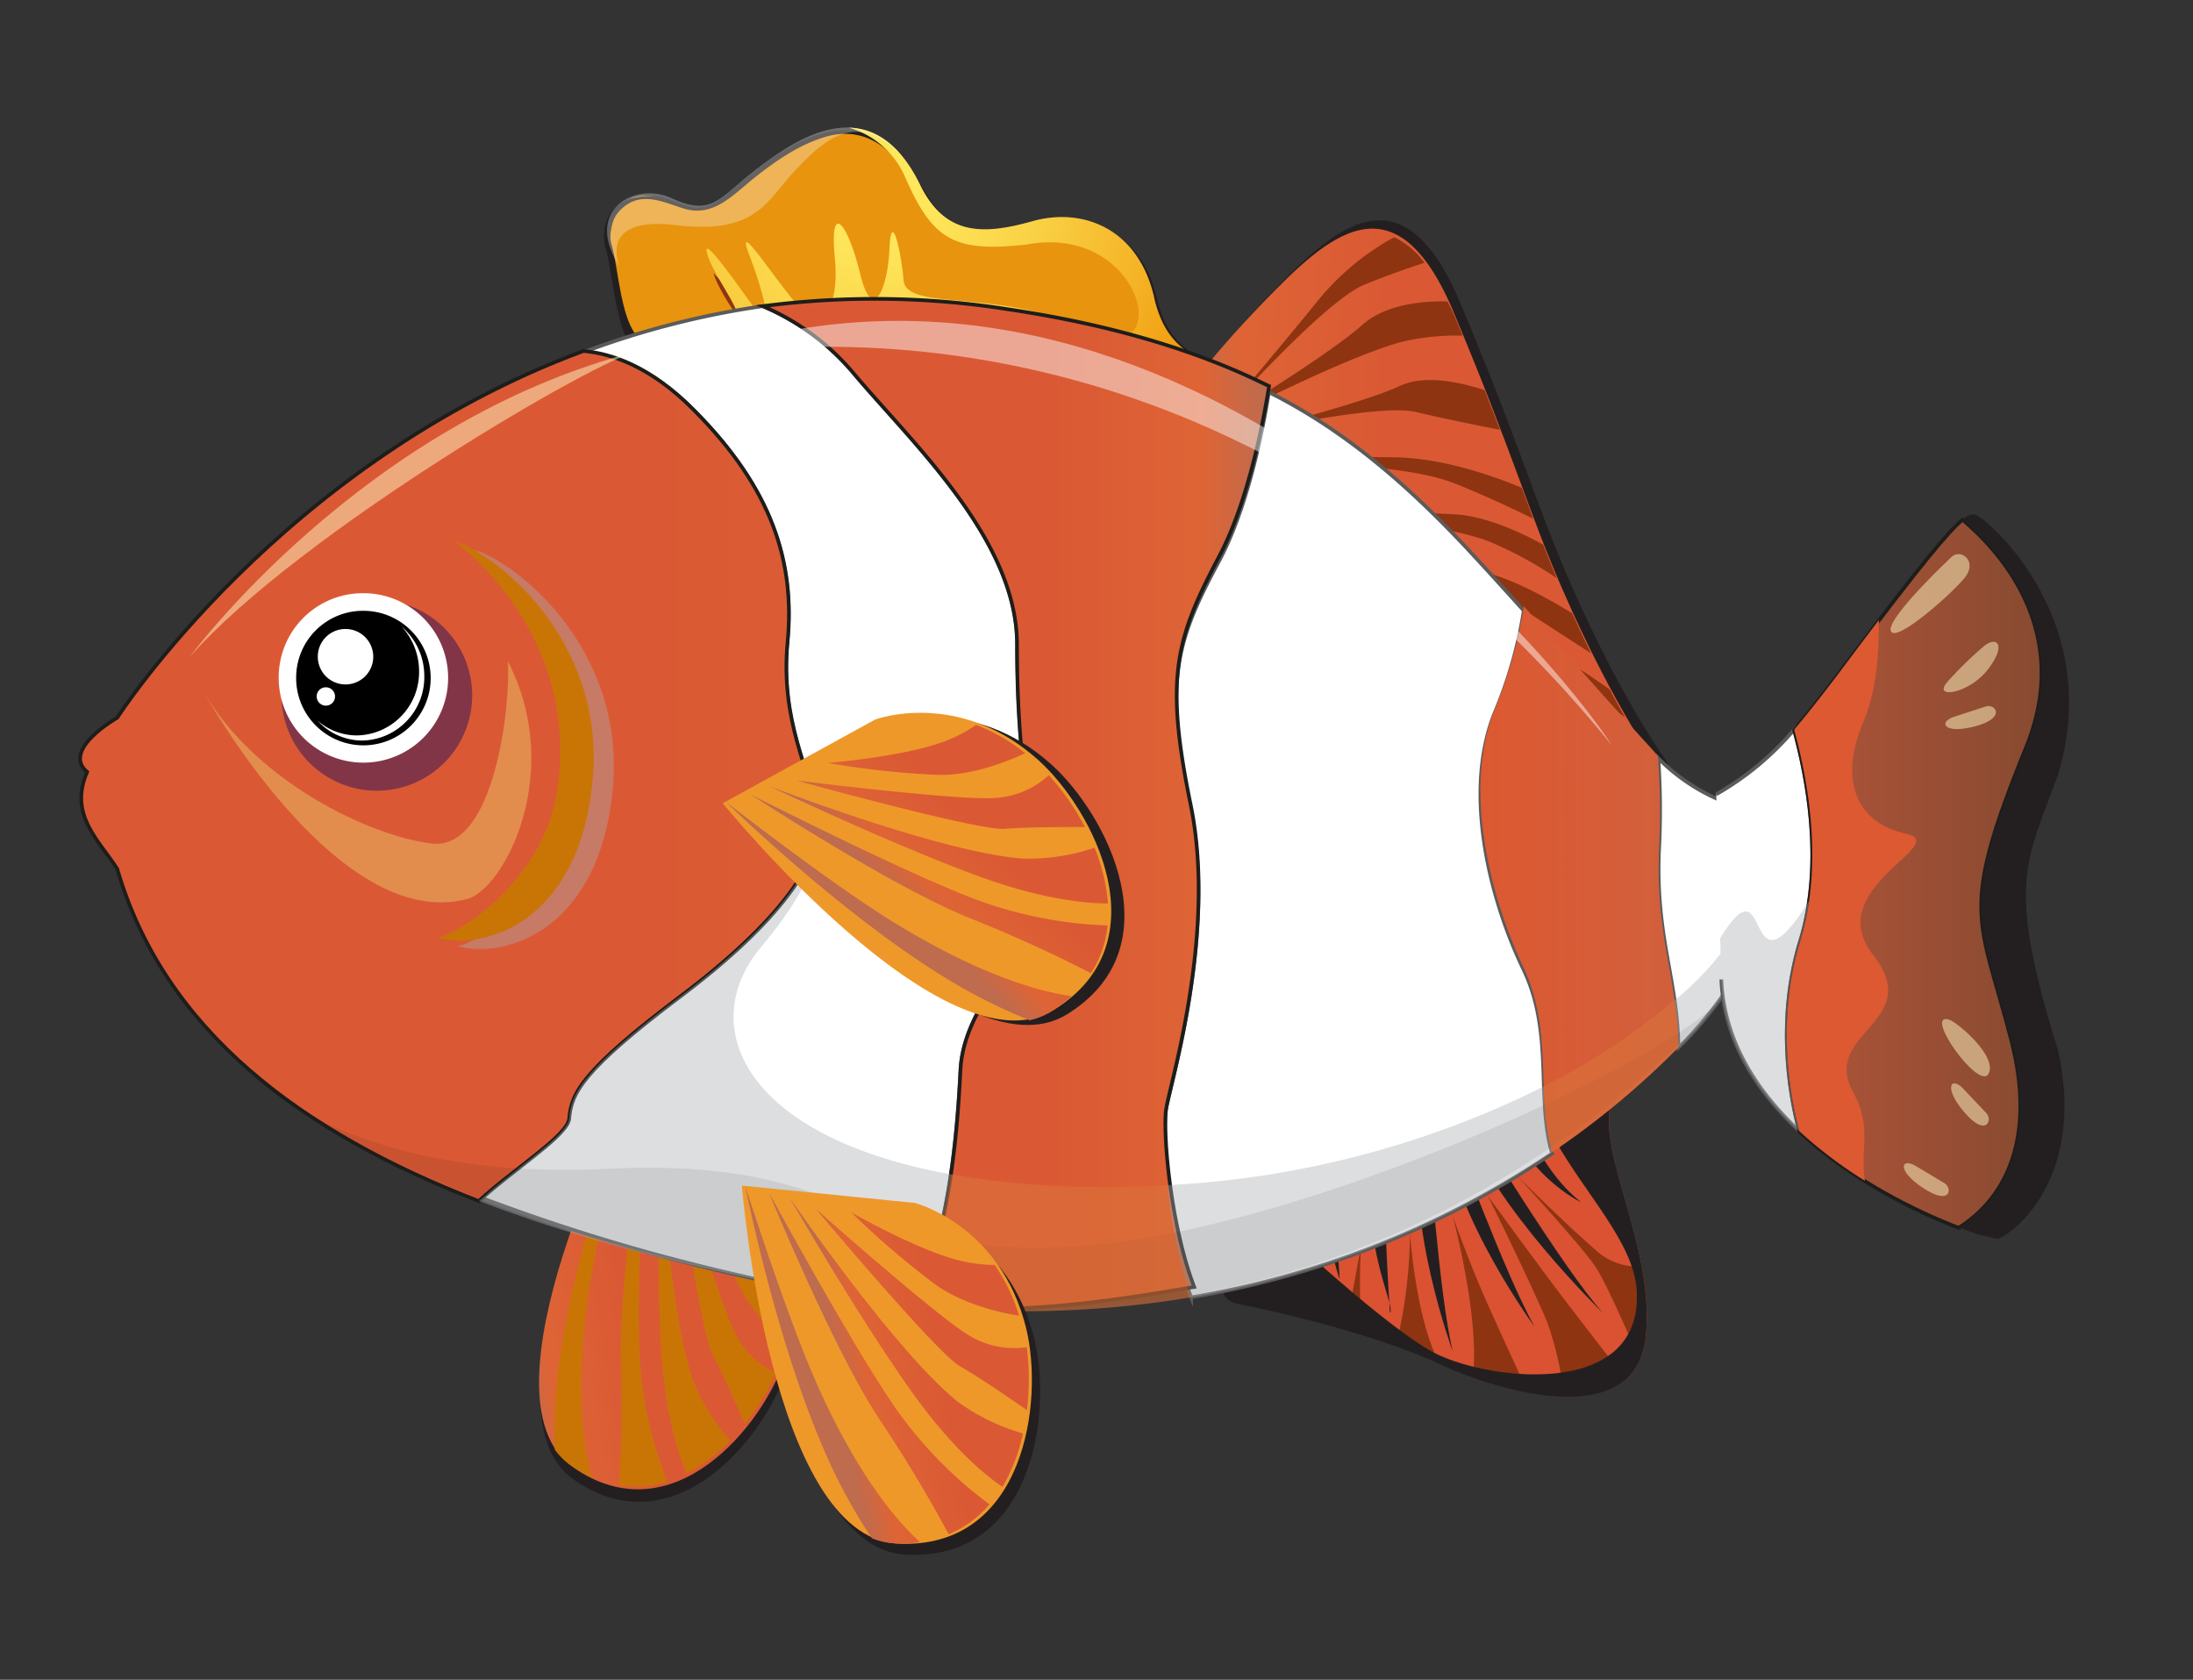 <svg xmlns="http://www.w3.org/2000/svg" xmlns:xlink="http://www.w3.org/1999/xlink" width="299" height="229" viewBox="0 0 299 229">
  <rect x="0" y="0" width="299" height="229" fill="#333333" stroke="none"/>
  <defs>
    <style>
      .cls-1 {
        isolation: isolate;
      }

      .cls-2 {
        fill: #e8940f;
      }

      .cls-3 {
        fill: #231f20;
      }

      .cls-4 {
        fill: #8e3411;
      }

      .cls-17, .cls-5 {
        mix-blend-mode: multiply;
      }

      .cls-6 {
        fill: url(#radial-gradient);
      }

      .cls-7 {
        mix-blend-mode: screen;
      }

      .cls-13, .cls-21, .cls-25, .cls-8 {
        fill: #fff;
      }

      .cls-8 {
        opacity: 0.3;
      }

      .cls-9 {
        fill: url(#linear-gradient);
      }

      .cls-10, .cls-22 {
        fill: #c97506;
      }

      .cls-10 {
        mix-blend-mode: color-dodge;
      }

      .cls-11 {
        fill: url(#linear-gradient-2);
      }

      .cls-12 {
        fill: #da5232;
      }

      .cls-13 {
        stroke: #5b5b5b;
      }

      .cls-13, .cls-14, .cls-15, .cls-26 {
        stroke-miterlimit: 10;
        stroke-width: 0.5px;
      }

      .cls-14, .cls-15, .cls-26 {
        stroke: #1d1d1b;
      }

      .cls-14 {
        fill: url(#linear-gradient-3);
      }

      .cls-15 {
        fill: url(#linear-gradient-4);
      }

      .cls-16 {
        fill: url(#linear-gradient-5);
      }

      .cls-17 {
        fill: #abadaf;
      }

      .cls-17, .cls-24 {
        opacity: 0.4;
      }

      .cls-18 {
        opacity: 0.08;
      }

      .cls-19 {
        fill: #da713b;
        opacity: 0.6;
      }

      .cls-20 {
        fill: #fffac4;
        opacity: 0.5;
      }

      .cls-21 {
        opacity: 0.47;
      }

      .cls-23 {
        fill: #e28d4d;
      }

      .cls-24 {
        fill: #000068;
      }

      .cls-26 {
        fill: url(#linear-gradient-6);
      }

      .cls-27 {
        fill: url(#linear-gradient-7);
      }

      .cls-28 {
        fill: #ee982a;
      }

      .cls-29 {
        fill: url(#linear-gradient-8);
      }

      .cls-30 {
        fill: url(#linear-gradient-9);
      }
    </style>
    <radialGradient id="radial-gradient" cx="-1105.2" cy="1110.12" r="69.17" gradientTransform="matrix(1.02, -0.01, 0.02, 1.05, 1224.59, -1150.98)" gradientUnits="userSpaceOnUse">
      <stop offset="0" stop-color="#ffeb60"/>
      <stop offset="0.13" stop-color="#fee459"/>
      <stop offset="0.31" stop-color="#fad245"/>
      <stop offset="0.53" stop-color="#f5b326"/>
      <stop offset="0.73" stop-color="#ee9001"/>
      <stop offset="0.74" stop-color="#dd5536"/>
    </radialGradient>
    <linearGradient id="linear-gradient" x1="2007.23" y1="74.25" x2="2043.95" y2="74.25" gradientTransform="matrix(-0.99, 0.15, 0.15, 0.99, 2081.27, -202.04)" gradientUnits="userSpaceOnUse">
      <stop offset="0.57" stop-color="#da5934"/>
      <stop offset="0.87" stop-color="#de6435"/>
      <stop offset="0.99" stop-color="#bf6b4e"/>
    </linearGradient>
    <linearGradient id="linear-gradient-2" x1="1883.46" y1="114.93" x2="1950.49" y2="114.93" gradientTransform="matrix(-1, -0.04, -0.04, 1, 2114.08, 39.64)" xlink:href="#linear-gradient"/>
    <linearGradient id="linear-gradient-3" x1="-643.28" y1="109.58" x2="-574.32" y2="109.58" gradientTransform="translate(747.3)" xlink:href="#linear-gradient"/>
    <linearGradient id="linear-gradient-4" x1="-805.03" y1="105.79" x2="-547.85" y2="105.79" gradientTransform="translate(747.3)" xlink:href="#linear-gradient"/>
    <linearGradient id="linear-gradient-5" x1="-673.41" y1="119.89" x2="-447.86" y2="119.89" gradientTransform="translate(747.3)" gradientUnits="userSpaceOnUse">
      <stop offset="0" stop-color="#db5a34"/>
      <stop offset="0.57" stop-color="#dc5931"/>
      <stop offset="0.88" stop-color="#bf6b50"/>
      <stop offset="0.99" stop-color="#005b97"/>
    </linearGradient>
    <linearGradient id="linear-gradient-6" x1="-603.39" y1="119.07" x2="-413.08" y2="119.07" gradientTransform="translate(747.3)" gradientUnits="userSpaceOnUse">
      <stop offset="0.53" stop-color="#b05439"/>
      <stop offset="0.86" stop-color="#624229"/>
    </linearGradient>
    <linearGradient id="linear-gradient-7" x1="-563.97" y1="122.76" x2="-351.41" y2="122.76" xlink:href="#linear-gradient-5"/>
    <linearGradient id="linear-gradient-8" x1="1768.68" y1="-454.3" x2="1802.49" y2="-454.3" gradientTransform="matrix(-0.71, 0.7, 0.7, 0.71, 1715.89, -820.82)" xlink:href="#linear-gradient"/>
    <linearGradient id="linear-gradient-9" x1="1974.71" y1="34.76" x2="2008.51" y2="34.76" gradientTransform="matrix(-0.98, 0.18, 0.18, 0.98, 2076.16, -206.12)" xlink:href="#linear-gradient"/>
  </defs>
  <g class="cls-1">
    <g id="Layer_1" data-name="Layer 1">
      <g>
        <g>
          <g>
            <path class="cls-2" d="M96.06,49.84S87,53,84,40c-2.84-12.33,1.91-15,7.53-12.45s6.5-.05,11.54-3.85S118.91,12,125.63,26.08c3.35,6.31,8.24,6.51,15.17,4.56s14.65,1.06,16.66,10.68c1.5,5.85,4.78,7.72,11.55,10s12.87,5.2,8.26,8.39C176.57,60.2,136.77,39.62,96.06,49.84Z"/>
            <path class="cls-3" d="M96.51,49.78a16.83,16.83,0,0,0-2.45-3c-1.52-1.72-5.49.88-7.06-.79-2.37-2.49-2.64-9.15-3.6-12.57a4.87,4.87,0,0,1,1.66-5.22c2.61-2.11,5.47-.59,8.2.24,4,1.22,6.68-1.87,9.55-4.16s6.21-4.62,9.86-5.66c5.91-1.68,10,2.56,12.52,7.52a9.88,9.88,0,0,0,9,5.78c5.22,0,9.86-2.76,15.06-.81a12,12,0,0,1,5.63,4.75c1.55,2.36,1.85,5.15,2.87,7.71,1.63,4.18,5.68,6,9.58,7.41,3.15,1.15,6.38,2.11,9.21,3.94,1.08.7,2.18,1.78,1.75,3.17-.18.58-.73,1.53-1.24,1.33-1.91-.66-3.77-1.51-5.65-2.23-19.29-7.51-40.09-11.72-60.71-10a95.7,95.7,0,0,0-14.85,2.48c-.58.14.21.38.48.32,23.56-5.81,48.41-2,71.06,6.21,2.58.93,5.11,1.95,7.65,3,.56.22,2,1.09,2.65.6,4.52-3.43-2.18-6.24-5.06-7.4-4.87-2-10.74-2.94-13.54-8-1.2-2.18-1.42-4.77-2.44-7.05a12.92,12.92,0,0,0-4.36-5.27c-3-2.18-7-2.55-10.54-1.88-2.69.51-5.18,1.41-8,1.31-3.06-.1-5.35-1.88-7-4.36-1.52-2.27-2.46-4.65-4.46-6.59a10,10,0,0,0-4.44-2.45c-6.86-1.85-13.77,4.22-18.56,8.23-1.44,1.22-2.81,2.23-4.89,1.92a26.57,26.57,0,0,1-3.48-1.22,9,9,0,0,0-4.31-.1c-3.35.71-4.91,3.77-4,7,.76,2.68,1.53,11.09,3.39,13s5.09-2.41,6.89-.39a18.14,18.14,0,0,1,2.74,3.3C95.74,50.13,96.64,50,96.51,49.78Z"/>
          </g>
          <g>
            <path class="cls-4" d="M97.26,37.24a15.26,15.26,0,0,1,1.08,1.16,30.26,30.26,0,0,1,2,2.73,31.36,31.36,0,0,1,1.72,3c.41.85.63,1.46.63,1.46a13.74,13.74,0,0,1-1.08-1.15,31.23,31.23,0,0,1-2.05-2.75,32,32,0,0,1-1.71-3A15.58,15.58,0,0,1,97.26,37.24Z"/>
            <path class="cls-4" d="M102.8,35.06a9.94,9.94,0,0,1,.8,1.22A21.89,21.89,0,0,1,105,39.15a26.79,26.79,0,0,1,1.07,3,11.3,11.3,0,0,1,.32,1.43,13.49,13.49,0,0,1-.81-1.22,28.37,28.37,0,0,1-1.43-2.87,23.43,23.43,0,0,1-1.05-3A10.81,10.81,0,0,1,102.8,35.06Z"/>
            <path class="cls-4" d="M115.54,33.76a13,13,0,0,1,.51,1.37,23.74,23.74,0,0,1,1,6.22,10.18,10.18,0,0,1,0,1.46,10.4,10.4,0,0,1-.52-1.37,24.38,24.38,0,0,1-.7-3.09,25.68,25.68,0,0,1-.35-3.14A13.33,13.33,0,0,1,115.54,33.76Z"/>
            <path class="cls-4" d="M122.07,35.37a7.29,7.29,0,0,1,.25,1.13,16.1,16.1,0,0,1,.16,2.46,17,17,0,0,1-.23,2.46,7.44,7.44,0,0,1-.28,1.1,6.58,6.58,0,0,1-.26-1.12,15.13,15.13,0,0,1-.16-2.47,14.31,14.31,0,0,1,.24-2.45A7,7,0,0,1,122.07,35.37Z"/>
          </g>
          <g class="cls-5">
            <path class="cls-6" d="M169,51.19C162.24,48.86,159,47,157.46,41c-2-9.77-9.73-12.8-16.67-10.85S129,32,125.63,25.55c-2.83-6-6.39-8.07-9.92-8.15a11.89,11.89,0,0,1,7.73,6.82c3.7,8.39,6.52,10.29,16.71,9.09,15.9-2.84,20.25,17.48,8.24,11.69s-24.81-2.48-25.19-6.78-1.7-9.7-1.93-4.28-2.3,10.36-4,3.37-4.2-10-3.45-2.19-2.31,10-5.94,5.46-7.61-10.75-5.67-5.67,3.26,10.46,1.06,7.61-7.93-11.37-6.79-7.73,6.51,9.65,3.1,9.68a28,28,0,0,0-6.72,1.37,30.4,30.4,0,0,1,3.16,3.83c40.71-10.37,80.51,10.53,81.21,10C181.88,56.47,175.78,53.51,169,51.19Z"/>
          </g>
          <g class="cls-7">
            <path class="cls-8" d="M92.12,30.69c11.16,1.32,12.33-3.29,16.44-7.61s8.34-8,14.42-1.84c-6.65-8.06-15.48-1.51-19.92,1.88C98,27,97.14,29.6,91.52,27c-5-2.31-12,1.73-7.09,9.25C83.84,34.63,82.75,29.57,92.12,30.69Z"/>
          </g>
        </g>
        <g>
          <path class="cls-3" d="M85.68,151.51s-21.08,40.73-7.44,50.22,26-5.64,29-14.91c4.33-13.2-3.67-21.48-3.67-21.48Z"/>
          <path class="cls-9" d="M85.53,149.73S64.45,190.45,78.09,200s26-5.65,29-14.92c4.33-13.2-3.68-21.48-3.68-21.48Z"/>
          <path class="cls-10" d="M80.17,176.78c1.27-9.15,5.24-24.95,5.7-26.78v0c-.66,1.74-7.14,19.22-9.4,34.23a70.83,70.83,0,0,0-.84,13.38,9.08,9.08,0,0,0,2.14,2.1,19.63,19.63,0,0,0,2.91,1.65C79.58,197.44,78.37,189.71,80.17,176.78Zm25.66,10.37a11.26,11.26,0,0,1-5.49-5.18c-2.2-4.09-8.27-24.61-8.27-24.61s3.44,24.29,5.09,27.3c1.32,2.4,3.54,7.49,4.39,9.46A32.7,32.7,0,0,0,105.83,187.15ZM88,152.66s-3.68,21.66-3.33,32.61c.25,8-.08,14.38-.27,17.2A13.94,13.94,0,0,0,91,202,54.24,54.24,0,0,1,87.2,184.7C86.74,174.6,88,152.66,88,152.66Zm2,1.85s-.62,17.73.17,29.92c.58,8.83,2.46,14.16,3.46,16.44a23.18,23.18,0,0,0,5.94-4.5,27.24,27.24,0,0,1-5-8C91,178.51,90,154.51,90,154.51Zm17.24,28.67a23.69,23.69,0,0,0,.81-7.31,19.44,19.44,0,0,1-4.21-3.58c-3.84-4.31-8-12.1-8-12.1a109,109,0,0,0,4.41,14C102,178.38,105.71,181.87,107.22,183.18Z"/>
        </g>
        <g>
          <path class="cls-3" d="M162.42,53s2.27-4.12,10.86-13,17.88-17.72,25.91,1.5c8.22,19.63,10,26.63,14.71,37.49,7.25,16.71,13.55,25.1,13.55,25.1l-13.19,20Z"/>
          <path class="cls-11" d="M161.46,54.13s2.26-4.12,10.86-13,17.87-17.72,25.91,1.51c8.21,19.63,10,26.62,14.7,37.48,7.26,16.71,13.56,25.1,13.56,25.1l-13.19,20Z"/>
          <path class="cls-4" d="M203.24,73.91a53.48,53.48,0,0,1,9,4.9c-.66-1.57-1.27-3.08-1.85-4.56-3-1.66-7.8-3.89-12-4.13-6.83-.37-20.43-.59-20.43-.59S197.05,71.33,203.24,73.91Zm13.69,15.15c-.84-1.69-1.69-3.5-2.58-5.45-3.67-2.26-9.25-5.33-13.37-5.86C194.3,76.89,185.7,76,185.7,76s17,3.83,22.83,7.62C211.43,85.52,214.54,87.53,216.93,89.06ZM186,38.82c2.89-1.18,5.92-2.25,8.22-3a11.26,11.26,0,0,0-4.13-3.48,35,35,0,0,0-10.23,8.43c-5.37,6.64-14.28,17.12-14.28,17.12S180.31,41.15,186,38.82Zm13.41,6.93c-.34-.84-.69-1.69-1.07-2.59-.31-.75-.64-1.39-1-2.06-3.17-.08-8.37.3-11.62,3.21-4.92,4.39-20.19,13.57-20.19,13.57S185,47.78,192.09,46.39A33.39,33.39,0,0,1,199.4,45.75ZM219.48,94c-2.82-2-7.38-5.08-10.94-6.44-5.54-2.12-13.89-3.2-13.89-3.2s10,2.62,14.76,5.56c3.06,1.92,8.61,5.53,12.15,7.84C220.92,96.67,220.21,95.4,219.48,94Zm-15-35.44c-.63-1.67-1.32-3.44-2.08-5.37-3.32-1.1-8.19-2.16-11.56-.57-5.57,2.62-23,6.87-23,6.87s19.81-4.61,25.22-3.32C197,57.12,202,58.1,204.51,58.59Zm-6.45,7.22c4.35,1.73,8.42,3.66,11,4.93l-1.56-4.22c-3.55-1.48-10.28-3.91-16.73-4.13a161.07,161.07,0,0,0-18.86.66S190.8,62.93,198.06,65.81Z"/>
        </g>
        <g>
          <path class="cls-12" d="M172.11,166.15s15.45,15.2,24.15,19.27,26.9,9.65,28.14-3.26-7.39-26-4.41-32.82.66-11,.66-11Z"/>
          <path class="cls-4" d="M192.24,168.19a67.7,67.7,0,0,1-1.68,14.34c2,1.06,3.82,2,5.35,2.72-.28-.65-.56-1.36-.85-2.15C192.85,177,192.24,168.19,192.24,168.19Zm-8.32,10.72,1.65.92a85.24,85.24,0,0,1,0-10C185,172.93,184.43,176.08,183.92,178.91Zm40.48,3.25a34.54,34.54,0,0,0-.56-9.52,8.36,8.36,0,0,1-6.38-2.31c-4-3.46-10.53-9.94-10.53-9.94s8.74,9.51,10.61,12.32c1.43,2.15,4.61,9.39,6,12.7A10.12,10.12,0,0,0,224.4,182.16Zm-26.35-16.41s3.6,13.22,2.82,21.58a53.32,53.32,0,0,0,7.3,2.14c-1.78-3.84-5.12-11.09-6.35-14C200,171.19,198.05,165.75,198.05,165.75Zm4.78-2.77s5.81,11.73,8.13,17.29a43.71,43.71,0,0,1,2.26,9.89c3.34.15,6.37-.41,8.44-2.18-1.81-2.31-7.66-9.82-10.95-14.25C207,168.74,202.83,163,202.83,163Z"/>
          <path class="cls-3" d="M224.4,182.16c1.25-12.91-7.39-26-4.41-32.82s.66-11,.66-11c-6.76,5.37-11.06,12.76-8.68,17,4.25,7.54,10.71,14.06,11.17,20.41,1.13,15.46-21.31,12.37-28.18,8.36-7.67-4.47-22.36-18.51-22.36-18.51s-10.36,10.83-3.73,12.18c10.69,2.18,21,5.18,27.31,8.14C204.89,190,223.16,195.07,224.4,182.16Z"/>
          <path class="cls-3" d="M206.07,148.79s3.3,10.36,9.51,15.1c0,0-8-3.51-11.79-14.75Z"/>
          <path class="cls-3" d="M200.49,152.21s12.76,21,18.11,26.84c0,0-15.21-14.74-19-26Z"/>
          <path class="cls-3" d="M198,154.14S205.3,174,209.25,180.9c0,0-11-15-12.3-26.78Z"/>
          <path class="cls-3" d="M194.75,155.44s1.44,21.12,3.33,28.83c0,0-6.4-17.44-4.38-29.14Z"/>
          <path class="cls-3" d="M188.57,159.13s.4,11.9.94,19.82c.9-.52-4.07-9.75-2.22-19.69Z"/>
          <path class="cls-3" d="M182,161.42s.12,5.07.66,13A33,33,0,0,1,181,162.06Z"/>
        </g>
        <g>
          <g>
            <path class="cls-13" d="M203.87,97a59.88,59.88,0,0,0,3.89-13.75c-2.29-2.54-4.58-5.07-6.9-7.58C192.67,66.8,183.78,58.86,173,53.47c-1,6.35-3.12,16.19-6.84,23.12-5.9,11-7.44,16.26-3.85,33.57s-2.82,37.76-3.34,41.17c-.41,2.79,0,16.78,3.43,25.53a125.27,125.27,0,0,0,49.22-19.61c-2.22-7.6.23-16.42-3.89-25.06C202.84,122,199.5,107.53,203.87,97Z"/>
            <path class="cls-13" d="M141.51,119.22c-1.29-9.51-2.82-17.15-2.82-31.42s-14.37-27.45-22.33-37A32.94,32.94,0,0,0,104,41.74a116.89,116.89,0,0,0-24.71,6.37c3.65.35,9.3,1.79,15.23,7.74,10.78,10.83,13.86,20.87,12.83,31.69s3.08,17.42,4.1,23.5-5.39,14.78-18.73,24.81-14.88,13.2-15.14,16.63c-.16,2.28-7.41,6.36-12.14,10.74a265.11,265.11,0,0,0,48.59,13.29q5.32.92,10.43,1.43c4.77-8.73,6-22.68,6.49-32.05C131.5,135.32,142.79,128.72,141.51,119.22Z"/>
            <path class="cls-14" d="M159,151.16c.52-3.43,6.93-24,3.34-41.45s-2-22.7,3.85-33.79c3.72-7,5.8-16.89,6.84-23.28l-1-.48c-10.8-5.22-22.84-8.24-34.62-10A117.16,117.16,0,0,0,104,41.74a32.94,32.94,0,0,1,12.33,9.1c8,9.51,22.33,22.7,22.33,37s1.53,21.91,2.82,31.42-10,16.1-10.53,26.67c-.45,9.37-1.72,23.32-6.49,32.05,13.9,1.46,27-.59,38.36-2.53C159.45,166.61,158.54,154,159,151.16Z"/>
            <path class="cls-15" d="M77.61,152.48c.26-3.43,1.8-6.59,15.14-16.63s19.76-18.74,18.73-24.81-5.12-12.68-4.1-23.5-2-20.86-12.83-31.69c-5.93-6-11.31-7.67-15-8-41.3,15.3-63.57,50-63.57,50s-7.7,4.36-4.1,7.39c-2.54,5.8,1.54,9.24,4.1,13.2,6.39,22,25.09,35.94,49.3,45.3C70.06,159.35,77.45,154.76,77.61,152.48Z"/>
            <path class="cls-13" d="M235,109.28a26.37,26.37,0,0,1-8.9-5.9,102,102,0,0,1,.09,12.67c-.46,11.83,2.57,17.53,2.65,26.76a49.44,49.44,0,0,0,6.85-8.28"/>
            <path class="cls-16" d="M226.19,116.05a109.61,109.61,0,0,0-.14-13c-.28-.32-.58-.64-.89-1-5.87-6.41-11.61-12.93-17.4-19.4a60.66,60.66,0,0,1-3.89,13.84c-4.37,10.56-1,25.08,3.84,35.38,4.12,8.71,1.67,17.58,3.89,25.23a113.56,113.56,0,0,0,17.24-14.31C228.76,133.58,225.73,127.88,226.19,116.05Z"/>
            <path class="cls-17" d="M236.54,127.32a41,41,0,0,1-8.21,9.06,45.8,45.8,0,0,1,.51,6.43,49.44,49.44,0,0,0,6.85-8.28"/>
            <path class="cls-17" d="M159.21,161.57a61.71,61.71,0,0,0,3.17,15.29,124.88,124.88,0,0,0,49.22-19.74,37.18,37.18,0,0,1-1.11-9A129.46,129.46,0,0,1,159.21,161.57Z"/>
            <path class="cls-17" d="M103.79,129.08c10.95-13,7.87-18.66,7.18-22.18a7.85,7.85,0,0,1,.26,2.85c.1.43.18.86.25,1.29,1,6.07-5.39,14.78-18.73,24.81s-14.88,13.2-15.14,16.63c-.16,2.28-7.55,6.87-12.29,11.25,14.72,5.69,31.46,9.69,48.74,12.78q5.32.92,10.43,1.43c2.67-4.88,4.23-11.4,5.18-17.84C101.32,155,94.78,139.8,103.79,129.08Z"/>
            <path class="cls-18" d="M34.67,146.68c-1.2-1,12.32,14.43,47.91,12.67S115.76,172,146.9,169.91s80.7-25.44,87.54-33.53c-9.57,11.26-45.8,45.15-99.86,41.63C81.2,174.49,47,156.89,34.67,146.68Z"/>
          </g>
          <path class="cls-19" d="M151,161.82a121.49,121.49,0,0,1-21.33-1.72c-.95,6.44-2.51,13-5.18,17.84a138.3,138.3,0,0,0,37.89-1.08,61.71,61.71,0,0,1-3.17-15.29C156.54,161.73,153.79,161.82,151,161.82Z"/>
          <path class="cls-19" d="M210.49,148.08a37.18,37.18,0,0,0,1.11,9,113.56,113.56,0,0,0,17.24-14.31,45.8,45.8,0,0,0-.51-6.43A91.85,91.85,0,0,1,210.49,148.08Z"/>
          <path class="cls-20" d="M25.86,89.56s23.69-32.22,61.3-41.74C82,48.61,40.75,72.66,25.86,89.56Z"/>
          <path class="cls-21" d="M92.84,49.17s70.48-17.25,126.93,52.45C211.91,89.3,158.18,24.88,92.84,49.17Z"/>
          <path class="cls-17" d="M64.75,75s17.16,12,14,33.8c-1.9,12.61-13.66,19.83-16.41,20.18,6.4,1.81,19.41-2,21.21-21.46S69.89,76.4,64.75,75Z"/>
          <path class="cls-22" d="M62,73.84s17.17,12,14,33.81c-1.9,12.6-13.66,19.82-16.41,20.18,6.4,1.8,19.41-2,21.21-21.47S67.14,75.24,62,73.84Z"/>
          <path class="cls-23" d="M27.77,94.32s18.17,33,35.94,28.23c4.93-1.28,13.38-17.14,5.53-32.4.43,6-1.84,25.86-10.35,24.85S34.84,106.52,27.77,94.32Z"/>
        </g>
        <g>
          <path class="cls-24" d="M38.38,94.67a13,13,0,1,0,13-12.87A12.93,12.93,0,0,0,38.38,94.67Z"/>
          <g>
            <path class="cls-25" d="M38,92.27a11.55,11.55,0,1,0,11.55-11.4A11.47,11.47,0,0,0,38,92.27Z"/>
            <path d="M40.38,92.27a9.17,9.17,0,1,0,9.17-9A9.11,9.11,0,0,0,40.38,92.27Z"/>
            <path class="cls-25" d="M57.14,91.52a9,9,0,0,0-2.38-6.1,8.89,8.89,0,0,1,3.09,6.74,8.64,8.64,0,0,1-8.46,8.8,8.27,8.27,0,0,1-6.08-2.7,8.2,8.2,0,0,0,5.37,2A8.63,8.63,0,0,0,57.14,91.52Z"/>
            <path class="cls-25" d="M43.33,89.48a3.78,3.78,0,1,0,3.78-3.73A3.76,3.76,0,0,0,43.33,89.48Z"/>
            <path class="cls-25" d="M43.18,94.92a1.25,1.25,0,1,0,1.25-1.22A1.24,1.24,0,0,0,43.18,94.92Z"/>
          </g>
        </g>
        <g>
          <g>
            <path class="cls-13" d="M234.69,133.53c.35,8.41,4.86,15.28,10.64,20.68-1.52-5.59-3-15.71.13-26,3.3-10.75.84-22.58-.84-28.75A39.34,39.34,0,0,1,234,108.28"/>
            <path class="cls-26" d="M274.2,141.72c-4.37-16.9-7.18-17.16,2.06-39.87,6.54-16.09-3.95-27-8.68-31-1.85,1.52-5.71,6.12-15.7,19.42-2.79,3.74-5.18,6.8-7.26,9.26,1.68,6.17,4.14,18,.84,28.75-3.15,10.25-1.65,20.37-.13,26,7.07,6.6,16.07,10.95,21.72,13.11C273.58,163.27,277.65,155,274.2,141.72Z"/>
            <path class="cls-3" d="M280.62,105.55c6.41-21.39-10-35.11-11.29-35.38-.42-.09-.85-.08-1.75.65,4.73,4.05,15.22,14.94,8.68,31-9.24,22.71-6.43,23-2.06,39.87,3.45,13.32-.62,21.55-7.15,25.6a21.93,21.93,0,0,0,5.36,1.59c1.79-.52,12.06-7.93,8.21-25.61C273.43,120.07,276.26,117.7,280.62,105.55Z"/>
            <path class="cls-17" d="M234.69,133.53c.35,8.41,4.86,15.28,10.64,20.68-1.52-5.59-3-15.71.13-26a35.12,35.12,0,0,0,1.19-5.39c-9.05,14.51-5.05-6.49-12.12,5.1"/>
          </g>
          <g>
            <path class="cls-20" d="M266,76s-8.73,8.19-8.21,10,8-4.75,10-7.13S267.28,74.65,266,76Z"/>
            <path class="cls-20" d="M270.36,88.21A50.84,50.84,0,0,0,265.48,93c-2.06,2.38,3.08,1.59,5.64-1.84S272.15,86.62,270.36,88.21Z"/>
            <path class="cls-20" d="M270.85,96.28l-4.43,1.44c-2.21.73-1.37,2.43,2.87,1.3S272.11,96,270.85,96.28Z"/>
            <path class="cls-20" d="M270.89,151.82l-3.24-3.42c-1.63-1.72-2.73-.16.16,3.22S271.68,152.86,270.89,151.82Z"/>
            <path class="cls-20" d="M265.2,161.36l-4-2.4c-2-1.2-2.66.59,1,3S266.23,162.16,265.2,161.36Z"/>
            <path class="cls-20" d="M265.73,139c1.06.31,6.68,5,5.39,7.39S262.14,137.94,265.73,139Z"/>
          </g>
          <path class="cls-27" d="M252.64,148.85c-4.44-8.11,9.93-9.5,2.75-18.66s10.94-15.14,4.44-16.55-9.23-7-5.81-15.13c2.07-4.94,2.13-10.23,2.16-14-1.29,1.7-2.71,3.58-4.3,5.7-2.79,3.74-5.18,6.8-7.26,9.26,1.68,6.17,4.14,18,.84,28.75-3.15,10.25-1.65,20.37-.13,26a59.41,59.41,0,0,0,8.95,6.76C253.58,156.62,255.3,153.67,252.64,148.85Z"/>
        </g>
        <g>
          <path class="cls-3" d="M100.32,110.1s30.29,37.32,45.13,28.2,5.47-27.33-2.17-34.14c-10.86-9.69-22.17-5.47-22.17-5.47Z"/>
          <path class="cls-28" d="M98.54,109.5s30.29,37.31,45.12,28.19,5.47-27.32-2.16-34.13c-10.86-9.69-22.17-5.47-22.17-5.47Z"/>
          <path class="cls-29" d="M122.28,126c-8.25-5-21.77-15.49-23.34-16.7h0c1.39,1.35,15.47,14.91,28.94,23.37a74.68,74.68,0,0,0,12.51,6.42,9.19,9.19,0,0,0,2.91-1.18,18.45,18.45,0,0,0,2.8-2.11C141.88,135.21,134,133.13,122.28,126ZM143,105.68a11.77,11.77,0,0,1-7.28,3.1c-4.85.41-27.11-2.37-27.11-2.37S133.39,113.28,137,113c2.86-.26,8.68-.26,10.93-.25A34,34,0,0,0,143,105.68Zm-40.6,2.66s19.26,12.62,29.93,16.87c7.83,3.13,13.78,6.1,16.41,7.47a14.54,14.54,0,0,0,2.27-6.52,57.11,57.11,0,0,1-18.17-3.61C122.94,118.76,102.4,108.34,102.4,108.34Zm2.59-1.12s16.78,8,28.83,12.38c8.72,3.15,14.63,3.57,17.24,3.57a24.9,24.9,0,0,0-1.83-7.6,28.12,28.12,0,0,1-9.74,1.48C128.5,116.29,105,107.22,105,107.22Zm34.78-4.54a25,25,0,0,0-6.68-3.85,20.3,20.3,0,0,1-5.2,2.55c-5.76,1.89-15,2.63-15,2.63a114.89,114.89,0,0,0,15.31,1.64C133,105.66,137.88,103.58,139.77,102.68Z"/>
        </g>
        <g>
          <path class="cls-3" d="M102.28,163.14s3.8,47.91,21.2,48.81,20-19.41,17.56-29.35c-3.45-14.14-15.16-17.08-15.16-17.08Z"/>
          <path class="cls-28" d="M101.15,161.63s3.81,47.91,21.2,48.81,20-19.41,17.56-29.35C136.46,167,124.75,164,124.75,164Z"/>
          <path class="cls-30" d="M111.37,188.67c-3.93-8.84-9.15-25.1-9.76-27h0c.38,1.91,4.3,21.06,10.6,35.67a75.08,75.08,0,0,0,6.66,12.37,9.66,9.66,0,0,0,3.07.69,19.78,19.78,0,0,0,3.5-.16C122.29,207.38,116.94,201.18,111.37,188.67Zm28.58-5a11.81,11.81,0,0,1-7.75-1.57c-4.23-2.42-21-17.33-21-17.33s16.53,19.71,19.66,21.48c2.5,1.4,7.3,4.7,9.15,6A34,34,0,0,0,140,183.69Zm-35-20.82s8.72,21.31,15.1,30.86c4.68,7,7.9,12.84,9.29,15.46a14.71,14.71,0,0,0,5.56-4.09A57.06,57.06,0,0,1,122,191.83C116,183.09,105,162.87,105,162.87Zm2.78.55S117,179.53,124.49,190c5.41,7.54,10,11.24,12.19,12.71a25,25,0,0,0,2.8-7.29,28.52,28.52,0,0,1-8.87-4.3C122,184.21,107.77,163.42,107.77,163.42Zm31.22,16a24.69,24.69,0,0,0-3.33-6.95,20.83,20.83,0,0,1-5.72-.85c-5.81-1.71-13.85-6.33-13.85-6.33a114,114,0,0,0,11.69,10C131.71,178,136.92,179.06,139,179.38Z"/>
        </g>
      </g>
    </g>
  </g>
</svg>
